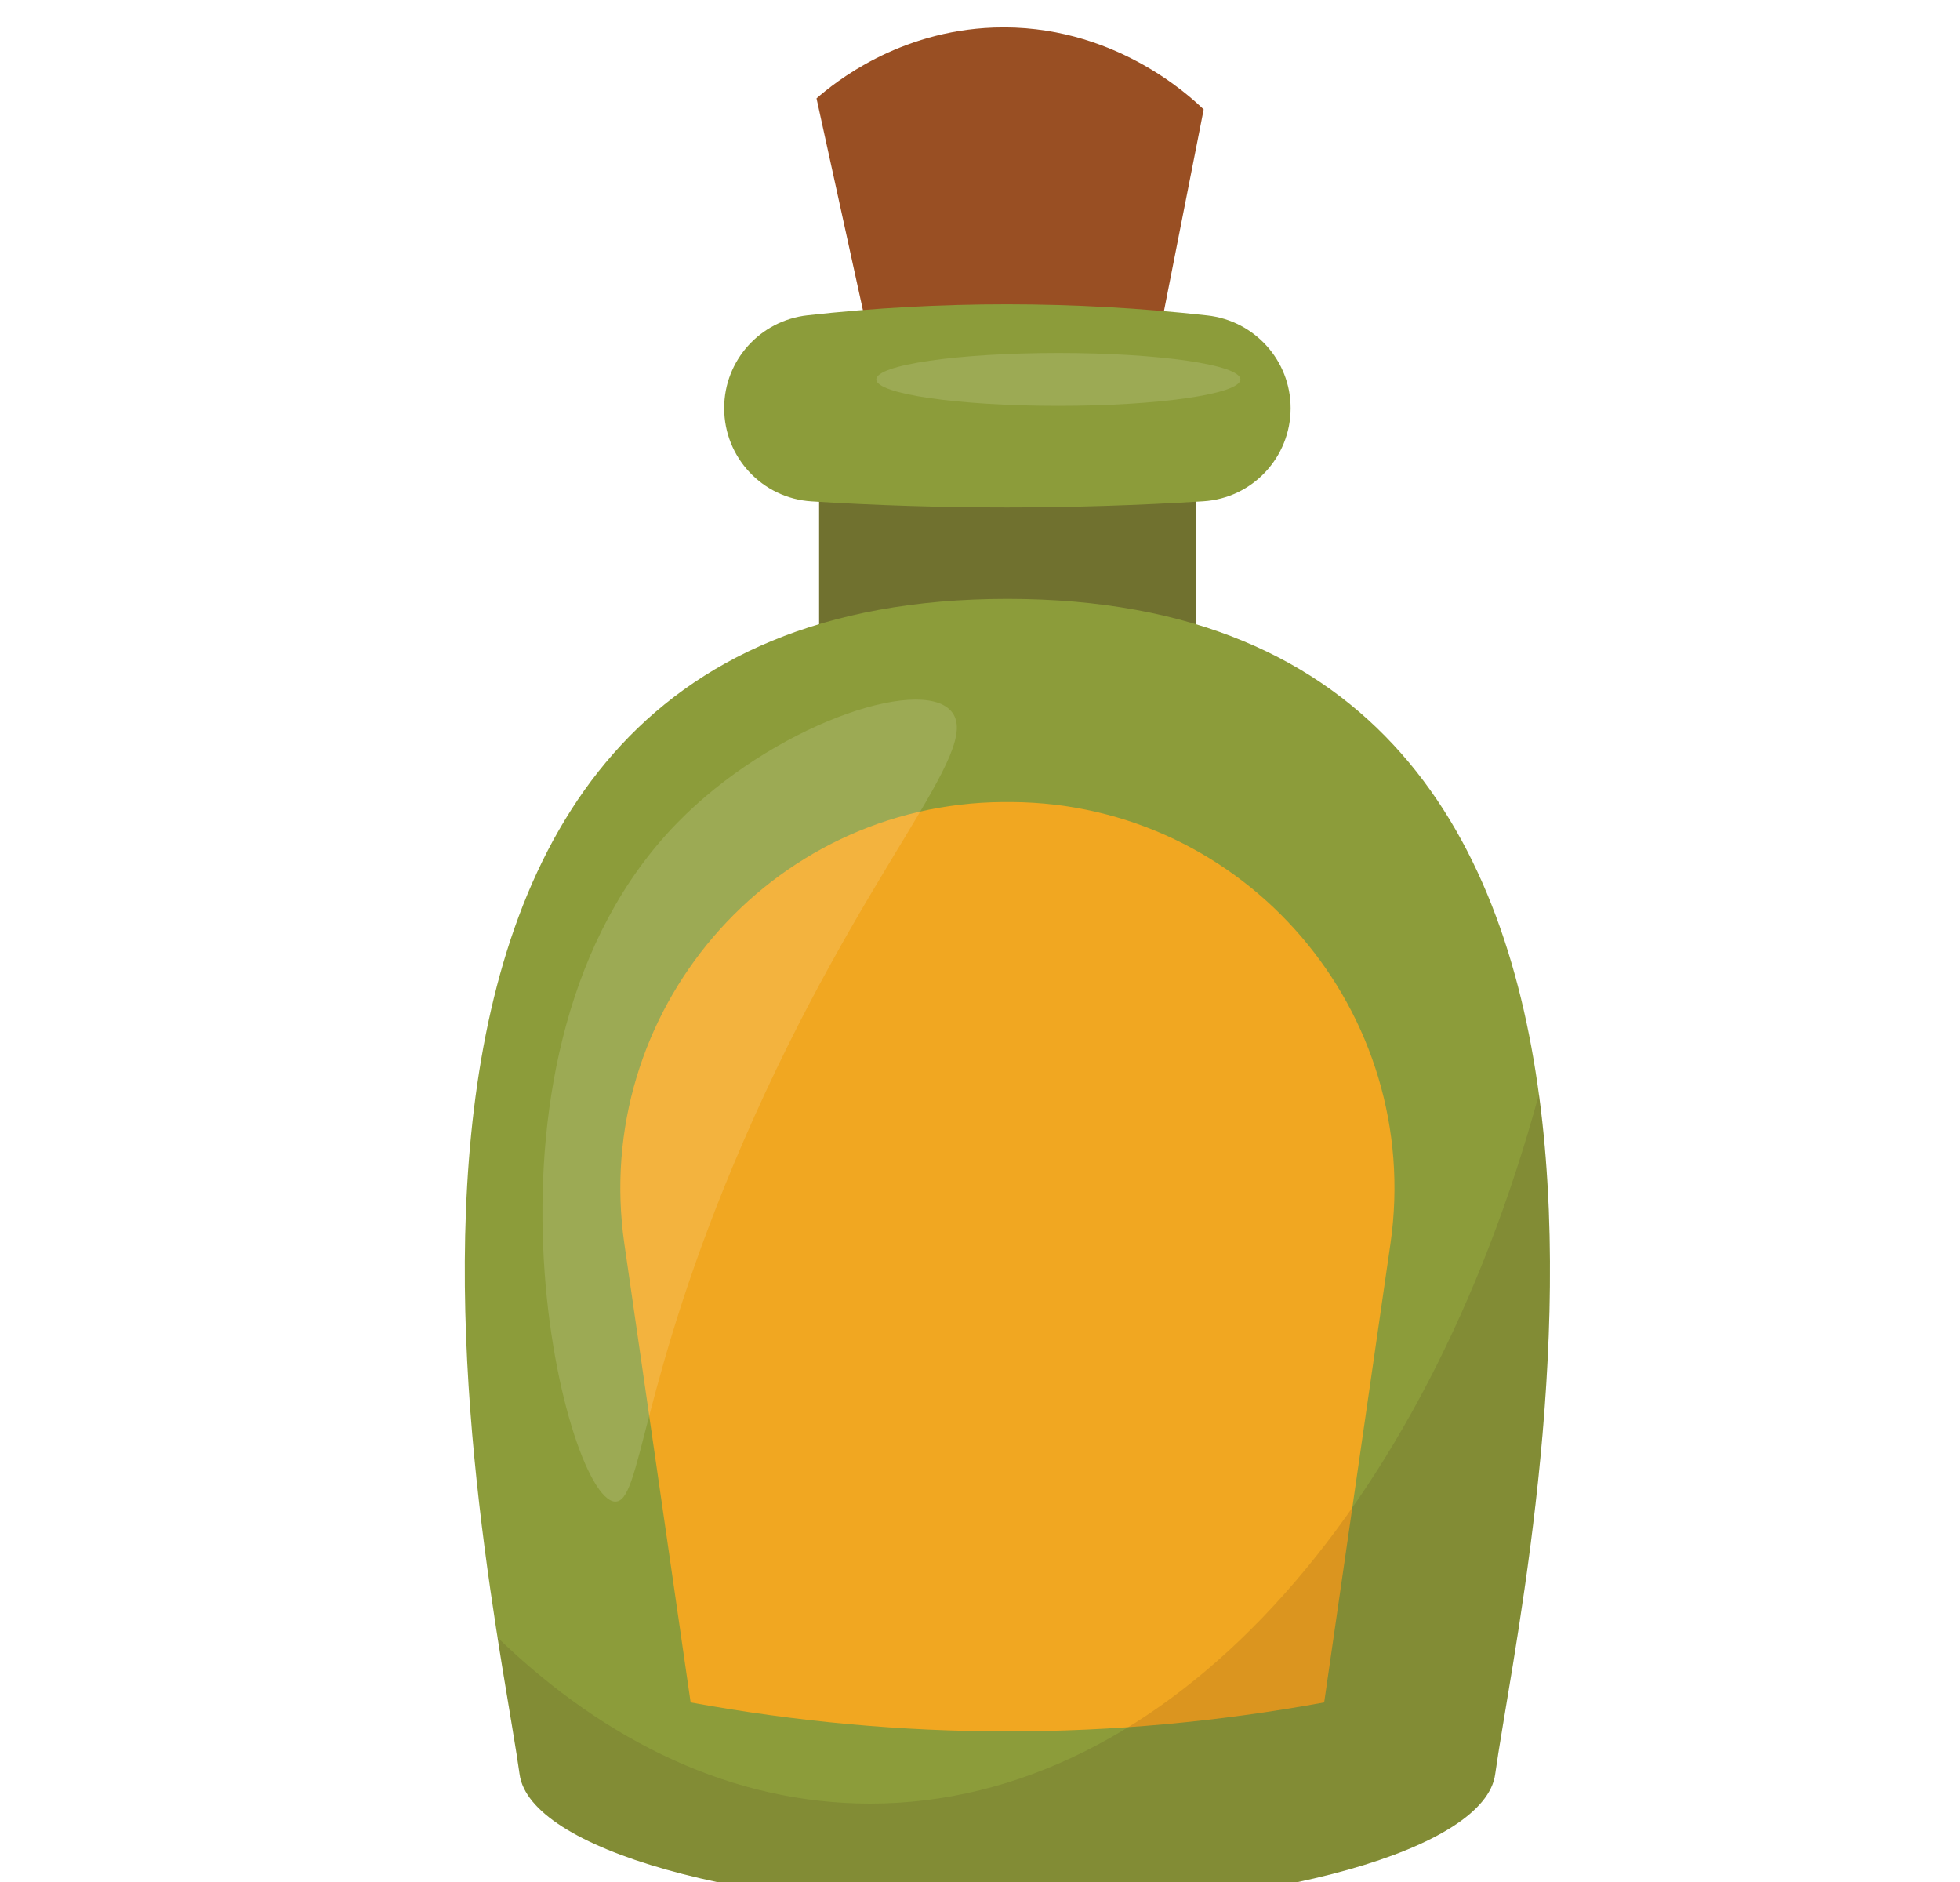 <?xml version="1.0" encoding="UTF-8"?>
<svg id="Layer_1" data-name="Layer 1" xmlns="http://www.w3.org/2000/svg" xmlns:xlink="http://www.w3.org/1999/xlink" viewBox="0 0 501.14 481.11">
  <defs>
    <style>
      .cls-1 {
        filter: url(#drop-shadow-1);
      }

      .cls-2 {
        fill: #994f23;
      }

      .cls-3 {
        fill: #f1a721;
      }

      .cls-4 {
        opacity: .12;
      }

      .cls-5 {
        fill: #301111;
      }

      .cls-6 {
        fill: #70712f;
      }

      .cls-7 {
        fill: #8c9c3a;
      }

      .cls-8 {
        fill: #fefdf2;
        opacity: .14;
      }
    </style>
    <filter id="drop-shadow-1" x="103.75" y="-8.15" width="307.68" height="511.44" filterUnits="userSpaceOnUse">
      <feOffset dx="7" dy="7"/>
      <feGaussianBlur result="blur" stdDeviation="5"/>
      <feFlood flood-color="#231f20" flood-opacity=".75"/>
      <feComposite in2="blur" operator="in"/>
      <feComposite in="SourceGraphic"/>
    </filter>
  </defs>
  <g class="cls-1">
    <rect class="cls-6" x="202.43" y="91.58" width="96.29" height="80.37"/>
    <path class="cls-2" d="M219.87,100.73c-6.03-27.53-12.07-55.06-18.1-82.58C206.52,14.01,222.69.95,247.02.05c30.32-1.12,50.2,17.5,53.74,20.93-5.09,25.83-10.18,51.66-15.27,77.49-21.87.75-43.74,1.51-65.61,2.26Z"/>
    <g>
      <path class="cls-7" d="M250.57,146.09c-190.06,0-132.07,247.58-124.71,300.5,2.63,18.88,55.83,34.51,124.71,34.51s122.08-15.63,124.71-34.51c7.36-52.92,65.35-300.5-124.71-300.5Z"/>
      <path class="cls-3" d="M251.67,198.02c-.74,0-1.47,0-2.21,0-59.8.43-105.38,53.76-96.82,112.95l16.94,117.22c54,9.87,107.99,9.87,161.99,0l16.94-117.22c8.55-59.19-37.02-112.53-96.82-112.95Z"/>
      <g class="cls-4">
        <path class="cls-5" d="M215.46,454.05c-34.78,0-67.35-15.48-95.24-42.44,2.35,14.98,4.55,27.13,5.65,34.98,2.63,18.88,55.83,34.51,124.71,34.51s122.08-15.63,124.71-34.51c3.75-26.94,20.62-104.34,11.19-173.84-29.07,106.8-94.71,181.3-171.02,181.3Z"/>
      </g>
      <path class="cls-8" d="M150.2,376.86c-13.17-.96-41-115.09,15.92-173.48,24.23-24.86,61.94-37.69,70.03-28.65,8.81,9.86-22.78,39.89-53.32,110.61-26.48,61.32-25.74,92.01-32.63,91.51Z"/>
    </g>
    <g>
      <path class="cls-7" d="M301.66,73.63c-34.15-3.77-68.22-3.8-102.19-.03-12.11,1.34-21.31,11.52-21.31,23.71v.05c0,12.57,9.76,23.01,22.31,23.8,33.31,2.09,66.71,2.07,100.2-.02,12.55-.78,22.32-11.22,22.32-23.8h0c0-12.19-9.21-22.37-21.33-23.71Z"/>
      <ellipse class="cls-8" cx="263.6" cy="89.99" rx="46.55" ry="6.76"/>
    </g>
  </g>
</svg>